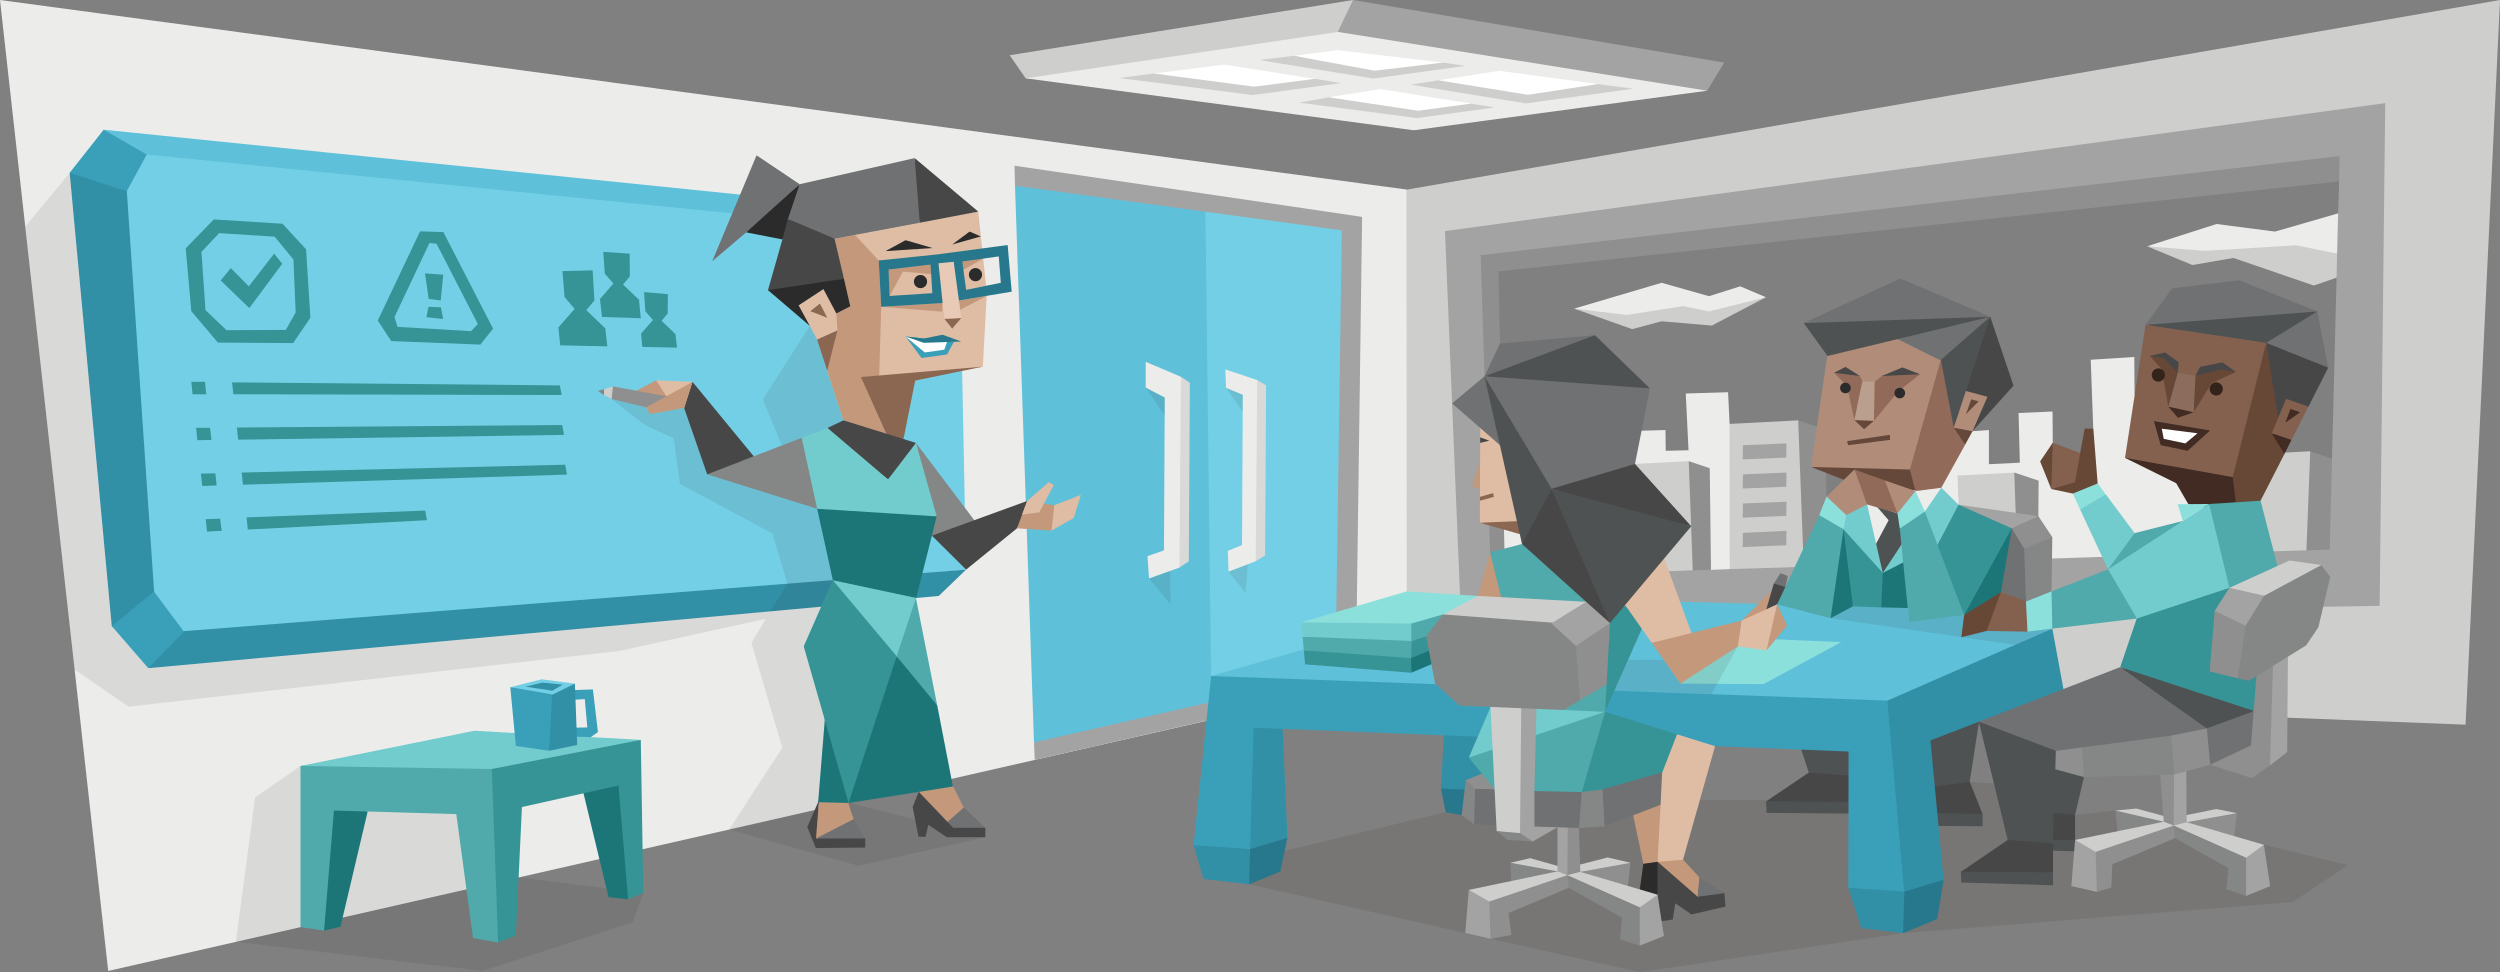 <svg id="Layer_1" data-name="Layer 1" xmlns="http://www.w3.org/2000/svg" viewBox="0 0 900 350"><rect x="0" y="0" width="900" height="350" fill="#808080" stroke="none"/><defs><style>.cls-1{fill:#a3a3a3;}.cls-2{fill:#cececd;}.cls-3,.cls-34{fill:#33231b;}.cls-3,.cls-6{fill-opacity:0.1;}.cls-4{fill:#ececeb;}.cls-5{fill:#8f8f8f;}.cls-14,.cls-6{fill:#2b2b2b;}.cls-7{fill:#5ec0d9;}.cls-8{fill:#73cfe5;}.cls-9{fill:#318fa6;}.cls-10{fill:#858686;}.cls-11{fill:#dfbda5;}.cls-12{fill:#c3987b;}.cls-13{fill:#8b6651;}.cls-15{fill:#3aa0ba;}.cls-16{fill:#fff;}.cls-17{fill:#27788c;}.cls-18{fill:#474747;}.cls-19{fill:#6f7173;}.cls-20{fill:#72cbcc;}.cls-21{fill:#1c7678;}.cls-22{fill:#50a9aa;}.cls-23{fill:#369496;}.cls-24{fill:#4f5253;}.cls-25{fill:#8ce0dc;}.cls-26{fill:#412b23;}.cls-27{fill:#674736;}.cls-28{fill:#84614f;}.cls-29{fill:#8c6d5d;}.cls-30{fill:#66483a;}.cls-31{fill:#b18d79;}.cls-32{fill:#916a59;}.cls-33{fill:#ba9e8e;}.cls-35{fill:#e8cab6;}</style></defs><title>sentinels_Executive_ESTJ_strengths</title><g id="Layer_1-2" data-name="Layer_1"><polygon class="cls-1" points="472.67 7.12 484.52 17.33 592.16 33.38 614.59 32.66 620.71 22.53 487.08 0 472.67 7.12"/><polygon class="cls-2" points="487.08 0 481.61 11.49 470.02 19.25 397.87 28.28 369.23 28.19 363.49 19.89 487.08 0"/><polygon class="cls-3" points="449.68 318.35 590.24 350 685.1 335.95 825.39 324.73 845.27 311.42 814.99 304.12 783.15 298.46 761.54 291.8 747.04 293.35 722.96 282.5 709.09 281.4 638.67 288.06 539.62 287.7 439.74 311.78 449.68 318.35"/><polygon class="cls-2" points="887.6 260.88 900 0 702.43 34.3 702.43 62.3 853.3 41.59 852.39 209.89 531.59 211.17 522.56 86.93 702.43 62.3 702.43 34.3 499.76 69.42 489.27 157.07 495.47 245.56 887.6 260.88"/><polygon class="cls-1" points="520.19 83.19 525.75 217.83 639.5 221.57 856.67 218.1 858.68 37.13 702.43 58.38 702.43 76.08 837.79 60.39 842.08 65.31 841.72 76.81 836.33 90.31 841.17 99.97 839.52 165.1 826.03 178.06 630.19 191.92 540.89 164.28 535.88 95.41 702.43 76.08 702.43 58.38 520.19 83.19"/><path class="cls-4" d="M537.79,192h0l3.92,12L587,200.77l29,4.38,6.75-.28L646,197.39l-11.31-18.33-.45-23.26-11.59-3.19-.55-11.41-15.23.46,1,20.43-8.21.19-.09-7.48-12.22.36Zm187.54,9.49,31.46-1,42.15-12.87-11.5-25.26-19-20.34-.09-13.51-15.69,1,.91,24.81-2.82,11.4-6.85,4.47L739,159.36l-.09-11.22-12.22.54.45,17.88-11.13.55V154.8l-5.93.45-9.76,5-6.11,16Z"/><polygon class="cls-5" points="615.96 205.15 615.51 168.57 607.94 166.01 604.74 170.49 607.11 205.42 615.96 205.15"/><polygon class="cls-2" points="607.94 166.01 588.6 167.02 589.88 205.97 609.39 205.33 607.94 166.01"/><path class="cls-5" d="M657.56,178.79l-.64-24.18-9.58-3.28-4.1,5.65,3.19,47.16L650,204c1.18-2.64,3.19-6.75,5.38-11.31Z"/><polygon class="cls-2" points="647.34 151.33 622.62 152.61 622.71 204.87 649.35 204.05 647.34 151.33"/><polygon class="cls-5" points="733.35 201.32 733.81 185.81 733.9 173.04 725.14 170.12 721.68 174.77 723.41 199.95 725.33 201.5 733.35 201.32"/><polygon class="cls-2" points="725.14 170.12 704.71 171.21 705.44 191.46 712.83 191.28 725.33 201.5 726.24 201.5 725.14 170.12"/><polygon class="cls-5" points="839.52 165.1 831.68 162.46 828.22 167.11 827.49 192.74 830.31 198.12 838.7 197.85 839.52 165.1"/><polygon class="cls-2" points="831.68 162.46 811.25 163.46 812.43 198.67 830.31 198.12 831.68 162.46"/><polygon class="cls-5" points="539.43 97.69 842.08 65.31 842.26 56.19 533.05 91.86 536.42 198.85 541.81 207.52 539.43 97.69"/><polygon class="cls-4" points="0 0 38.95 349.54 495.47 245.56 506.42 212.9 506.32 68.23 0 0"/><polygon class="cls-6" points="84.92 339.06 173.67 349.54 227.76 332.03 231.59 321.45 186.71 315.88 164.27 293.08 108.18 275.75 91.85 287.06 84.92 339.06"/><polygon class="cls-7" points="365.4 66.86 372.24 267.27 394.31 266.17 438.1 255.77 437.19 136.83 433.99 72.7 395.59 65.4 365.4 66.86"/><polygon class="cls-8" points="484.62 79.81 481.15 77.99 436 71.88 433.9 72.61 436.18 259.06 487.53 250.85 484.62 79.81"/><polygon class="cls-4" points="412.46 130.26 425.14 135.64 428.34 137.74 427.97 202.05 424.6 204.33 413.65 208.25 413.1 200.22 419.03 198.12 419.31 143.12 412.46 139.56 412.46 130.26"/><polygon class="cls-4" points="441.11 132.99 452.6 136.83 455.79 138.74 455.43 199.95 452.05 202.05 442.29 205.78 442.02 198.31 447.13 196.21 447.4 142.12 441.38 139.65 441.11 132.99"/><polygon class="cls-1" points="372.24 267.27 435 252.94 437.92 258.97 434.36 259.42 372.51 273.56 372.24 267.27"/><polygon class="cls-9" points="44.7 54.82 50.62 62.66 56.83 227.95 54.36 234.25 40.23 225.4 25.08 62.21 44.7 54.82"/><polygon class="cls-8" points="345.33 82.28 55.64 51.72 44.7 54.82 56.55 228.68 58.83 232.6 347.8 205.06 345.33 82.28"/><polygon class="cls-7" points="37.31 46.7 44.7 54.82 283.67 78.81 266.43 70.06 37.31 46.7"/><polygon class="cls-9" points="53.36 240.54 56.83 227.95 347.8 205.06 337.94 214.54 53.36 240.54"/><polygon class="cls-10" points="215.26 140.75 217.45 140.11 218.18 141.57 217.45 142.21 215.26 140.75"/><polygon class="cls-2" points="217.45 140.11 217.45 142.21 220.19 143.67 221.56 142.03 220.65 139.11 217.45 140.11"/><polygon class="cls-5" points="220.65 139.11 229.04 140.66 240.8 140.47 241.9 143.94 233.5 146.86 220.19 143.67 220.65 139.11"/><polygon class="cls-10" points="329.74 159.45 353.09 190.37 335.48 192.83 333.84 178.15 329.74 159.45"/><path class="cls-6" d="M354.73,301.38,309,311.69l-46.52-13.05,19.16-29.46-11.13-37.76,5.2-8.67L223,234.34,46.25,254.4,26.82,241,9.12,81.55l16-19.34L40.23,225.4l13.13,15.14,224-20.52,6.11-9.86-5.38-18.06-33.29-17.88-2.28-16.42-10.13-4.65-12.22-9.48,13.32,3.19.54,2.19,12.23-2.19,21.07,19,14.13-5.47-6.84-16.6,16.88-26.46,10.21,7.94,1.92,26.09L298.36,156l-4.84,24.36,2.19,9.85,4.38,20-3.92,8.21-6.84,14.32,7.57,26.46L305.56,289ZM452.6,136.83l-.55,65.22,3.38-2.1.36-61.21Zm-27.45-1.19-.55,68.69,3.37-2.28.37-64.31Zm17.14,70.15,6.11,7.66.83-10.31-6.94,2.65Zm-.91-66.14,6,8.49v-6Zm-28.91-.09,6.84,10.13v-6.57Zm1.18,68.69,7.75,9.39-.09-12.13Z"/><polygon class="cls-11" points="352.17 76.17 325.08 79.91 300.46 85.93 301.19 96.96 306.11 110.28 303.38 109.83 301.09 112.83 298.72 106.91 296.44 104.08 292.34 105.63 287.5 109.92 288.51 112.93 291.52 117.31 294.16 122.23 297.45 124.69 297.81 133.45 303.65 151.33 325.27 157.99 326.54 145.31 329.46 137.01 339.31 134.45 353.82 131.99 355.27 105.54 352.17 76.17"/><polygon class="cls-12" points="320.25 106.54 325.08 97.78 335.48 98.7 339.04 106.54 337.67 93.31 326.91 92.68 319.88 96.96 316.69 101.34 320.25 106.54"/><polygon class="cls-12" points="353.91 93.13 346.43 97.33 344.97 106.54 340.23 91.49 353.91 93.13"/><polygon class="cls-12" points="317.24 110.46 339.22 112.2 339.31 109.09 317.24 110.46"/><polygon class="cls-12" points="355.18 106.54 345.61 111.56 345.15 108.18 355.18 106.54"/><polygon class="cls-12" points="307.75 84.56 316.33 93.77 317.24 110.46 316.51 135.37 325.27 157.99 315.14 155.98 303.65 151.33 297.81 133.45 297.45 124.69 301.46 118.95 301.09 112.83 306.11 110.28 300.46 85.93 307.75 84.56"/><polygon class="cls-13" points="294.16 122.23 301.46 118.95 297.81 133.45 294.16 122.23"/><polygon class="cls-13" points="353.82 131.99 309.94 135.73 319.06 156.07 321.53 158.08 325.27 157.99 329.46 137.01 353.82 131.99"/><polygon class="cls-14" points="318.79 90.4 326 86.47 335.75 89.3 318.79 90.4"/><polygon class="cls-14" points="342.78 88.02 349.07 83.37 353.09 85.11 342.78 88.02"/><polygon class="cls-13" points="339.95 114.75 342.78 118.31 346.06 114.48 339.95 114.75"/><polygon class="cls-15" points="326 121.14 331.74 128.89 340.95 127.61 343.42 123.05 326 121.14"/><polygon class="cls-16" points="333.48 122.78 326 121.14 332.93 126.88 339.95 125.88 341.05 122.78 333.48 122.78"/><polygon class="cls-13" points="291.7 112.02 295.17 109.28 297.81 114.39 291.7 112.02"/><path class="cls-17" d="M362.75,88.21l-25.26,3.37-21.16,2.19.91,16.69,22.07-1.37,5.84-.91L364.21,105Zm-16.32,5.93,13.13-1.83.73,9.49-12.49,2.55ZM335,95.23l.63,10.31-15.41,1L319.88,97Z"/><polygon class="cls-18" points="352.17 76.17 329.28 56.92 328.82 69.51 331.1 80.18 352.17 76.17"/><polygon class="cls-19" points="329.28 56.92 287.87 66.31 284.22 72.88 283.67 78.81 291.79 83.19 300.46 85.93 307.75 84.56 331.1 80.18 329.28 56.92"/><polygon class="cls-18" points="283.67 78.81 281.58 82.83 281.67 86.2 276.47 104.44 290.6 103.81 303.83 100.34 300.46 85.93 283.67 78.81"/><polygon class="cls-14" points="276.47 104.44 303.83 100.34 306.11 110.28 301.09 112.83 296.44 104.08 287.5 109.92 291.52 117.31 276.47 104.44"/><polygon class="cls-14" points="281.67 86.2 268.62 83.65 276.19 75.62 287.87 66.31 283.67 78.81 281.67 86.2"/><polygon class="cls-19" points="287.87 66.31 272.36 55.92 256.4 94.05 268.62 83.65 287.87 66.31"/><polygon class="cls-18" points="303.65 151.33 329.74 159.45 326.36 165.65 319.7 172.58 305.93 163.83 297.9 154.06 303.65 151.33"/><polygon class="cls-20" points="297.9 154.06 288.6 157.62 286.5 170.57 294.16 183.16 317.97 190 337.21 185.9 329.74 159.45 319.7 172.58 297.9 154.06"/><polygon class="cls-21" points="294.16 183.16 337.21 185.9 329.83 215.27 316.14 214.45 299.82 208.89 294.16 183.16"/><polygon class="cls-10" points="288.6 157.62 267.35 165.83 259.14 165.1 254.58 170.76 294.16 183.16 288.6 157.62"/><polygon class="cls-17" points="326 121.14 332.65 121.86 339.31 120.5 346.06 122.96 332.56 123.42 326 121.14"/><polygon class="cls-18" points="347.8 205.06 335.48 192.83 369.78 180.34 369.5 184.17 366.13 190.19 347.8 205.06"/><polygon class="cls-12" points="379.54 181.89 383.1 183.89 378.54 191.01 366.13 190.19 369.78 180.34 379.54 181.89"/><polygon class="cls-18" points="249.29 137.46 271.36 164.28 254.58 170.76 246.28 146.86 246.09 142.48 249.29 137.46"/><polygon class="cls-11" points="236.24 136.92 236.06 139.11 239.89 142.66 246.28 146.86 249.29 137.46 236.24 136.92"/><polygon class="cls-12" points="232.59 146.68 234.05 149.05 246.28 146.86 249.29 137.46 232.59 146.68"/><polygon class="cls-12" points="229.04 140.66 236.24 136.92 239.89 142.66 229.04 140.66"/><polygon class="cls-1" points="483.06 82.92 487.9 83.28 490.36 78.08 434.08 69.78 365.22 59.66 365.4 66.86 483.06 82.92"/><polygon class="cls-1" points="481.06 220.56 488.45 218.47 490.36 78.08 483.06 82.92 481.06 220.56"/><polygon class="cls-21" points="116.84 289.89 116.66 335.04 122.59 333.58 132.35 292.17 119.58 285.78 116.84 289.89"/><polygon class="cls-22" points="108.18 333.76 108.18 275.75 149.22 270.28 182.24 275.38 183.52 302.75 179.33 339.33 170.29 337.69 164.27 293.08 120.22 291.8 116.66 335.04 108.18 333.76"/><polygon class="cls-20" points="230.68 266.35 205.59 275.75 177.04 276.84 108.18 275.75 170.75 263.07 185.25 263.89 198.3 261.61 212.71 265.35 230.68 266.35"/><polygon class="cls-21" points="209.43 282.95 219.09 323 226.12 323.73 227.4 313.42 226.12 278.76 209.43 282.95"/><polygon class="cls-23" points="179.33 339.33 177.04 276.84 230.68 266.35 231.59 321.45 226.12 323.73 222.65 282.77 187.9 290.53 185.71 336.77 179.33 339.33"/><polygon class="cls-18" points="294.89 287.97 290.6 297.73 293.71 305.3 311.49 305.12 311.49 301.84 304.83 299.01 293.98 301.84 294.89 287.97"/><polygon class="cls-12" points="306.29 291.99 304.65 286.42 294.89 287.97 293.98 299.01 293.8 301.84 304.83 299.01 307.3 294.9 306.29 291.99"/><polygon class="cls-19" points="293.8 301.84 307.3 294.9 311.49 301.84 293.8 301.84"/><polygon class="cls-21" points="297.81 248.11 294.53 288.79 305.47 289.07 307.3 245.56 297.81 248.11"/><polygon class="cls-12" points="343.05 282.95 335.66 280.77 330.74 284.87 332.38 289.89 338.67 297.28 345.15 295.27 346.97 290.71 343.05 282.95"/><polygon class="cls-19" points="338.67 298.01 346.97 290.71 354.73 298.01 346.25 299.37 338.67 298.01"/><polygon class="cls-18" points="334.2 296.91 340.77 301.38 354.73 301.38 354.73 298.01 343.14 298.01 330.74 285.05 328.55 290.53 330.65 301.2 333.2 301.29 334.2 296.91"/><polygon class="cls-20" points="299.82 208.89 313.68 231.15 322.8 236.25 329.37 229.78 329.83 215.27 299.82 208.89"/><polygon class="cls-23" points="299.82 208.89 322.8 236.25 324.63 263.89 305.47 289.07 289.33 232.69 299.82 208.89"/><polygon class="cls-22" points="329.74 215.36 337.4 253.95 331.01 248.66 322.8 236.25 329.74 215.36"/><polygon class="cls-21" points="322.8 236.25 337.4 253.95 343.05 283.14 305.47 289.07 322.8 236.25"/><path class="cls-14" d="M331.38,99a2.37,2.37,0,1,1-2.37,2.37A2.37,2.37,0,0,1,331.38,99Z"/><path class="cls-14" d="M351.17,96.51a2.37,2.37,0,1,1-2.37,2.37A2.37,2.37,0,0,1,351.17,96.51Z"/><polygon class="cls-11" points="379.36 174.59 377.53 173.59 369.78 180.34 367.95 185.26 374.16 184.44 379.36 174.59"/><polygon class="cls-11" points="379.54 181.89 378.54 191.01 386.56 186.45 389.12 178.15 379.54 181.89"/><polygon class="cls-18" points="635.76 288.52 651.35 291.26 665.95 288.7 665.95 279.22 657.1 277.3 651.17 278.12 635.76 288.52"/><polygon class="cls-24" points="647.16 265.81 651.17 278.12 665.95 279.22 667.32 269.36 647.16 265.81"/><polygon class="cls-24" points="635.94 292.63 635.76 288.52 665.95 288.7 665.95 292.9 635.94 292.63"/><polygon class="cls-24" points="751.41 274.65 747.04 293.35 741.65 296.27 736.09 292.99 732.62 271.37 747.31 271.74 751.41 274.65"/><polygon class="cls-18" points="725.69 302.29 739.1 304.94 747.04 302.38 747.04 293.35 730.16 291.8 725.69 302.29"/><polygon class="cls-24" points="725.87 305.85 725.69 302.48 747.04 302.38 747.04 306.49 725.87 305.85"/><polygon class="cls-10" points="762.36 300.38 761.54 291.8 772.48 293.81 778.96 295.82 762.36 300.38"/><polygon class="cls-5" points="805.23 292.72 794.65 293.63 787.17 296 804.04 303.94 805.23 292.72"/><polygon class="cls-2" points="761.54 291.8 769.11 291.07 781.42 294.45 778.96 295.82 761.54 291.8"/><polygon class="cls-2" points="783.98 294.08 787.17 296 805.23 292.72 797.84 291.26 783.98 294.08"/><polygon class="cls-5" points="777.68 278.94 778.96 295.82 782.79 299.46 787.17 296 784.07 276.11 777.68 278.94"/><polygon class="cls-1" points="782.7 275.48 782.52 297.19 787.17 296 787.08 277.66 782.7 275.48"/><polygon class="cls-2" points="747.04 302.38 778.96 295.82 782.52 297.19 780.33 299.74 754.51 309.5 747.04 302.38"/><polygon class="cls-2" points="785.44 300.38 782.52 297.19 787.17 296 814.99 304.12 811.8 313.33 785.44 300.38"/><polygon class="cls-5" points="782.97 301.75 783.89 299.74 782.52 297.19 754.42 306.67 751.69 313.24 754.88 321.08 760.08 319.53 760.44 311.14 782.97 301.75"/><polygon class="cls-10" points="782.52 297.19 782.97 301.75 802.22 312.51 801.49 320.17 808.6 322.54 811.8 313.33 808.6 308.77 782.52 297.19"/><polygon class="cls-1" points="747.04 302.38 754.42 306.67 754.88 321.08 745.67 318.99 747.04 302.38"/><polygon class="cls-1" points="808.6 322.54 808.6 308.77 814.99 304.12 817.27 318.99 808.6 322.54"/><polygon class="cls-10" points="544.09 318.35 543.72 310.6 554.21 311.78 560.69 313.69 544.09 318.35"/><polygon class="cls-5" points="586.96 310.6 576.38 311.51 568.9 313.88 585.77 321.81 586.96 310.6"/><polygon class="cls-2" points="543.72 310.6 550.84 308.95 563.15 312.42 560.69 313.69 543.72 310.6"/><polygon class="cls-2" points="565.7 312.05 568.9 313.88 586.96 310.6 578.75 308.68 565.7 312.05"/><polygon class="cls-1" points="560.69 296.55 560.69 313.69 564.7 319.63 568.9 313.88 566.16 296.91 560.69 296.55"/><polygon class="cls-5" points="564.43 293.44 564.25 315.06 568.9 313.88 568.44 298.1 564.43 293.44"/><polygon class="cls-19" points="715.57 207.97 723.05 188.09 731.53 194.29 732.35 216.37 725.87 221.66 719.22 219.74 715.57 207.97"/><polygon class="cls-10" points="738.83 193.38 732.35 191.46 728.7 197.57 729.34 216.37 734.08 221.38 738.55 212.9 738.83 193.38"/><polygon class="cls-1" points="705.08 181.7 733.81 185.81 730.98 189.18 724.23 190.19 712.28 189.82 705.08 181.7"/><polygon class="cls-4" points="668.68 178.42 677.8 206.24 699.88 180.98 698.87 175.59 668.68 178.42"/><polygon class="cls-24" points="675.34 195.84 679.9 187.27 675.62 182.34 683.1 184.81 685.65 189.09 684.74 195.75 678.81 206.61 675.98 206.06 675.34 195.84"/><polygon class="cls-9" points="461.54 257.6 463.45 301.65 449.86 311.96 447.04 280.4 448.95 259.6 461.54 257.6"/><polygon class="cls-9" points="520.01 261.43 518.73 283.87 529.04 287.43 535.42 279.03 532.59 264.17 520.01 261.43"/><polygon class="cls-17" points="518.73 283.87 520.46 292.44 526.21 293.44 530.59 288.06 528.76 284.32 518.73 283.87"/><polygon class="cls-15" points="436 243.37 429.7 304.3 437 309.41 450.05 305.67 451.32 261.98 665.49 270.55 665.4 319.63 686.84 327.29 686.56 285.78 682.18 251.12 549.28 241.45 436 243.37"/><polygon class="cls-24" points="712.47 259.79 709.09 281.4 704.62 283.69 692.4 285.87 689.21 266.9 697.51 261.15 712.47 259.79"/><polygon class="cls-18" points="713.74 293.08 708.27 295.36 693.22 293.72 694.5 283.41 709.09 281.4 713.74 293.08"/><polygon class="cls-24" points="693.4 292.63 713.74 293.08 713.74 297.46 692.58 297.28 693.4 292.63"/><polygon class="cls-9" points="699.7 316.71 686.01 326.83 679.45 252.22 706.35 235.43 738.83 226.31 742.84 248.02 737 254.4 712.47 259.79 694.95 266.54 699.7 316.71"/><polygon class="cls-7" points="436 243.37 488.26 228.32 555.67 215.36 633.02 217.37 635.48 218.37 639.77 217.55 650.08 217.83 667.04 218.28 677.44 215.36 686.65 218.83 743.66 220.38 738.83 226.31 679.45 252.22 436 243.37"/><polygon class="cls-23" points="659.29 201.23 665.03 212.17 667.04 218.28 677.26 218.65 679.45 212.63 677.8 206.24 675.25 198.58 664.4 184.44 659.29 201.23"/><polygon class="cls-21" points="677.8 206.24 698.69 183.16 705.08 181.7 691.76 219.01 677.26 218.65 677.8 206.24"/><polygon class="cls-21" points="724.23 190.19 719.22 219.92 707.08 221.38 712.1 205.97 724.23 190.19"/><polygon class="cls-23" points="724.23 190.19 707.08 221.38 697.96 204.97 694.04 193.75 705.08 181.7 724.23 190.19"/><polygon class="cls-20" points="677.8 206.24 684.74 195.75 692.95 184.17 698.87 175.59 705.08 181.7 697.51 196.12 677.8 206.24"/><polygon class="cls-20" points="758.07 177.97 768.47 191.92 766.92 196.85 758.89 204.97 748.86 183.44 753.6 178.24 758.07 177.97"/><polygon class="cls-22" points="769.02 200.59 785.8 187.54 768.47 191.92 758.89 204.97 769.02 200.59"/><polygon class="cls-12" points="532.87 165.38 530.04 175.14 532.77 176.14 533.87 167.38 532.87 165.38"/><polygon class="cls-11" points="532.96 149.41 532.87 157.44 533.6 158.44 532.87 159.45 532.77 178.88 533.23 179.42 532.77 180.34 532.77 188.18 544.73 190.28 548.56 188 549.28 178.42 542.26 162.28 532.96 149.41"/><polygon class="cls-13" points="532.77 188.18 546.09 187.63 548.56 188 547.1 192.29 532.77 188.18"/><polygon class="cls-25" points="604.93 246.1 634.84 246.29 662.85 231.15 627.55 229.69 604.93 246.1"/><polygon class="cls-19" points="640.96 206.33 638.58 210.07 640.23 211.72 642.78 211.35 643.6 207.34 640.96 206.33"/><polygon class="cls-18" points="638.58 210.07 637.85 212.54 632.38 220.93 636.39 221.75 639.77 217.55 642.96 214.91 642.78 211.35 638.58 210.07"/><polygon class="cls-23" points="469.84 239.17 469.38 234.15 484.62 233.15 508.88 236.98 507.97 242.18 469.84 239.17"/><polygon class="cls-22" points="468.93 229.23 469.38 234.15 508.88 236.98 508.79 230.78 484.98 228.04 468.93 229.23"/><polygon class="cls-20" points="468.47 224.03 468.93 229.23 508.79 230.78 509.06 222.94 468.47 224.03"/><polygon class="cls-25" points="506.42 212.9 468.47 224.03 508.06 224.49 523.02 221.57 540.8 215 532.05 214.54 506.42 212.9"/><polygon class="cls-22" points="519.46 221.2 508.06 224.49 508.06 230.78 513.89 229.78 518.64 227.4 519.46 221.2"/><polygon class="cls-23" points="519 232.42 513.89 235.43 507.97 236.98 508.24 230.78 518.64 227.4 519 232.42"/><polygon class="cls-21" points="519 232.42 507.97 236.89 508.06 242.18 519.09 237.53 519 232.42"/><polygon class="cls-19" points="522.74 145.22 534.42 135.46 541.53 146.59 543.54 163.37 522.74 145.22"/><polygon class="cls-19" points="539.98 123.69 534.42 135.46 562.05 130.81 574.19 120.68 539.98 123.69"/><polygon class="cls-24" points="593.98 139.84 574.19 120.68 534.42 135.46 562.33 142.57 593.98 139.84"/><polygon class="cls-19" points="558.86 179.24 545.91 160 534.42 135.46 593.98 139.84 588.6 167.02 574.46 176.41 558.86 179.24"/><polygon class="cls-18" points="608.85 189.46 588.6 167.02 558.59 175.96 584.22 184.81 608.85 189.46"/><polygon class="cls-12" points="531.41 216.64 536.42 198.85 543.81 217.55 531.41 216.64"/><polygon class="cls-22" points="541.17 218.1 536.42 198.85 547.92 195.84 588.42 208.34 589.78 219.1 577.84 256.23 562.88 255.59 571.45 223.39 541.17 218.1"/><polygon class="cls-23" points="592.98 222.02 577.84 256.23 578.38 246.38 576.47 236.44 579.57 224.3 580.02 216 592.98 222.02"/><polygon class="cls-11" points="609.58 229.59 598.36 199.03 582.3 213.9 594.62 231.42 606.11 235.16 609.58 229.59"/><polygon class="cls-24" points="579.57 224.3 608.85 189.46 558.59 175.96 563.42 193.84 579.57 224.3"/><polygon class="cls-24" points="547.92 195.84 534.42 135.46 558.59 175.96 556.95 190.83 547.92 195.84"/><polygon class="cls-18" points="547.92 195.84 558.59 175.96 579.57 224.3 571.45 223.39 571 216.64 547.92 195.84"/><polygon class="cls-13" points="532.77 178.88 537.52 177.51 537.79 178.88 532.77 180.25 532.77 178.88"/><polygon class="cls-18" points="532.87 157.44 536.15 158.63 532.87 159.45 532.87 157.44"/><polygon class="cls-12" points="627 223.39 594.62 231.42 604.93 246.1 627.64 231.42 629.64 226.4 627 223.39"/><polygon class="cls-12" points="633.75 222.75 627 223.39 637.85 212.54 635.57 220.38 633.75 222.75"/><polygon class="cls-11" points="639.77 217.55 627 223.39 625.63 232.69 635.94 234.15 639.13 225.49 639.77 217.55"/><polygon class="cls-12" points="643.33 225.22 639.77 217.55 635.94 234.15 643.33 225.22"/><polygon class="cls-20" points="528.76 272.74 554.67 267.72 577.84 256.23 562.88 255.59 550.47 250.85 536.61 254.5 528.76 272.74"/><polygon class="cls-19" points="528.49 284.23 534.14 282.41 538.07 284.14 540.8 297.19 530.68 296.73 528.49 284.23"/><polygon class="cls-5" points="527.67 280.86 528.31 284.23 531.04 283.96 538.07 284.14 536.7 277.21 527.67 280.86"/><polygon class="cls-22" points="538.07 284.14 528.76 272.74 577.84 256.23 576.83 271.01 570.72 288.34 558.04 286.79 538.07 284.14"/><polygon class="cls-23" points="596.35 283.41 569.44 285.14 577.84 256.23 603.74 264.35 603.1 272.74 596.35 283.41"/><polygon class="cls-12" points="586.96 288.79 591.61 310.96 595.99 312.6 599.09 308.95 600.36 286.42 586.96 288.79"/><polygon class="cls-11" points="596.72 310.23 597.81 289.71 596.35 283.41 603.74 264.35 617.42 268.63 605.75 309.95 601.1 313.33 596.72 310.23"/><polygon class="cls-14" points="593.71 325.37 590.33 320.17 591.61 310.96 596.72 310.23 598.36 314.33 596.72 322.09 593.71 325.37"/><polygon class="cls-2" points="519.46 221.2 532.05 214.54 571 216.64 572.82 223.03 566.71 224.76 538.52 226.4 519.46 221.2"/><polygon class="cls-5" points="568.8 252.03 564.06 236.16 566.71 224.76 579.57 224.3 578.38 246.38 568.8 252.03"/><polygon class="cls-1" points="553.21 251.94 552.39 284.78 560.69 297.82 551.75 302.93 547.19 301.02 545.36 294.08 546.18 260.61 547.64 255.04 553.21 251.94"/><polygon class="cls-2" points="536.42 251.21 538.8 299.19 547.19 301.02 547.64 255.04 536.42 251.21"/><polygon class="cls-10" points="525.39 254.04 562.88 255.59 568.8 252.03 566.71 224.76 519.46 221.2 513.44 229.05 516.63 246.1 525.39 254.04"/><polygon class="cls-19" points="568.44 298.1 552.39 297.55 552.39 284.78 569.44 285.14 572.09 291.8 568.44 298.1"/><polygon class="cls-19" points="598.36 278.03 576.92 284.14 575.83 291.99 577.65 297.46 597.81 289.71 598.36 278.03"/><polygon class="cls-2" points="528.76 320.36 560.69 313.69 564.25 315.06 562.05 317.71 536.24 327.47 528.76 320.36"/><polygon class="cls-2" points="567.16 318.35 564.25 315.06 568.9 313.88 596.72 322.09 593.52 331.3 567.16 318.35"/><polygon class="cls-24" points="772.39 116.94 792.18 122.78 820.46 124.06 829.58 119.4 834.24 112.11 805.96 108.64 772.39 116.94"/><polygon class="cls-19" points="806.05 100.89 781.97 103.81 772.39 116.94 834.24 112.11 806.05 100.89"/><polygon class="cls-18" points="831.04 146.4 819.55 151.88 815.81 123.42 832.78 121.41 838.16 132.36 831.04 146.4"/><polygon class="cls-19" points="834.24 112.11 838.16 132.36 815.81 123.42 834.24 112.11"/><polygon class="cls-26" points="765 164.83 787.44 162.37 809.33 170.39 806.05 183.07 795.74 183.26 787.81 181.52 783.43 173.95 765 164.83"/><polygon class="cls-25" points="783.98 181.52 795.29 181.43 785.8 187.54 783.98 181.52"/><polygon class="cls-27" points="803.77 171.76 808.69 142.57 815.81 123.42 820.1 150.42 822.38 163.46 813.8 180.25 805.23 183.62 803.77 171.76"/><polygon class="cls-26" points="822.38 163.46 817.82 155.98 822.74 156.16 824.93 158.35 822.38 163.46"/><polygon class="cls-28" points="772.39 116.94 765 164.83 803.77 171.76 815.81 123.42 772.39 116.94"/><path class="cls-27" d="M787.81,139.11l1.91,9.3,6.39-10.4,8.85-4.1L799,131.72l-8.67,3.55Zm-13.87-11,4.29,4.83,2.37,13.41,4.29-8.21-.91-3.92-4.56-6.38Z"/><polygon class="cls-28" points="823.02 143.57 831.04 146.4 824.93 158.35 817.82 155.98 823.02 143.57"/><polygon class="cls-26" points="824.57 147.22 828.03 148.41 822.74 152.15 824.57 147.22"/><polygon class="cls-18" points="773.94 128.16 779.42 126.88 784.34 130.44 783.98 134.27 778.78 128.8 773.94 128.16"/><polygon class="cls-18" points="790.36 135.27 792 132.08 800.03 130.44 804.96 133.91 799.57 132.99 790.36 135.27"/><polygon class="cls-29" points="783.98 134.27 780.6 146.4 784.34 148.68 789.72 148.41 790.36 135.27 783.98 134.27"/><polygon class="cls-26" points="783.98 150.42 783.52 149.78 780.6 146.4 789.72 148.41 783.98 150.42"/><polygon class="cls-26" points="775.4 151.6 795.65 154.98 787.53 162.28 777.87 160.27 775.4 151.6"/><polygon class="cls-16" points="778.23 154.34 778.96 157.99 786.71 159.63 791.09 155.98 778.23 154.34"/><polygon class="cls-22" points="730.34 221.93 738.55 212.9 758.89 204.97 765.64 211.35 769.29 222.66 738.83 226.31 730.34 221.93"/><polygon class="cls-25" points="729.34 216.55 724.78 223.48 729.89 227.4 738.83 226.31 738.55 212.9 729.34 216.55"/><polygon class="cls-25" points="748.86 183.44 758.07 177.97 755.15 174.04 751.14 174.41 746.21 177.69 748.86 183.44"/><polygon class="cls-27" points="750.5 154.25 753.6 154.34 755.15 174.04 746.21 177.69 738.46 176.05 745.39 168.66 748.86 163.1 750.5 154.25"/><polygon class="cls-27" points="739.01 159.36 743.11 166.75 738.46 176.05 734.45 166.11 739.01 159.36"/><polygon class="cls-28" points="748.86 163.1 739.01 159.36 738.46 176.05 747.04 173.59 748.86 163.1"/><polygon class="cls-21" points="659.02 222.57 667.04 218.28 663.67 190.55 657.74 210.44 659.02 222.57"/><polygon class="cls-22" points="654.91 185.44 639.77 217.55 659.02 222.57 663.67 190.55 660.66 187.18 654.91 185.44"/><polygon class="cls-25" points="657.56 178.78 654.91 185.44 663.67 190.55 666.86 184.35 663.3 180.15 657.56 178.78"/><polygon class="cls-20" points="664.67 185.44 663.67 190.55 677.8 206.24 672.15 181.61 668.41 180.79 664.67 185.44"/><polygon class="cls-30" points="651.99 168.11 669.41 166.01 696.32 168.39 689.57 176.5 668.04 174.41 651.99 168.11"/><polygon class="cls-31" points="677.71 178.69 683.1 184.81 688.57 182.8 689.57 176.78 678.53 172.95 677.71 178.69"/><polygon class="cls-31" points="667.59 169.03 657.56 178.78 664.67 185.44 672.15 181.61 674.89 177.78 667.59 169.03"/><polygon class="cls-32" points="683.1 184.81 672.15 181.61 667.59 169.03 678.53 172.95 683.1 184.81"/><polygon class="cls-25" points="683.1 184.81 689.57 176.78 692.95 184.17 690.21 190.55 683.92 190.28 683.1 184.81"/><polygon class="cls-22" points="687.29 223.94 683.92 190.28 692.95 184.17 707.08 221.38 687.29 223.94"/><polygon class="cls-32" points="698.69 129.44 690.57 145.58 687.56 169.03 689.57 176.78 698.87 175.59 707.45 160.09 698.69 129.44"/><polygon class="cls-30" points="707.45 160.09 703.35 153.97 708 152.79 710.1 155.25 707.45 160.09"/><polygon class="cls-31" points="657.83 128.07 651.99 168.11 687.56 169.03 698.69 129.44 693.95 122.05 684.55 119.04 671.05 121.41 657.83 128.07"/><path class="cls-32" d="M662.66,133.36l-2.37.82,4.65,4.83,2.65,12.23,4-9.85-1.09-4.11-.92-1.82-6.93-2.1Zm12.23,4.1,2.55-2.09,7.75-2,6,1.37-7.84,6.2-8.76,10.58-1.73-10Z"/><polygon class="cls-18" points="664.4 132.08 660.29 134.18 669.6 135.37 664.4 132.08"/><polygon class="cls-18" points="677.44 135.37 684.83 132.26 691.21 134.73 677.44 135.37"/><path class="cls-33" d="M670.51,137.28l4.38.18-.28,14-3.83,1.19-3.19-1.46S670.33,137.28,670.51,137.28Z"/><polygon class="cls-30" points="671.05 154.52 674.61 151.51 667.59 151.24 671.05 154.52"/><polygon class="cls-30" points="664.94 158.81 680.36 156.53 680.45 158.35 665.31 160.27 664.94 158.81"/><polygon class="cls-28" points="729.89 227.4 715.2 227.13 709.46 221.93 720.31 213.17 729.34 216.37 729.89 227.4"/><polygon class="cls-27" points="706.08 229.41 715.2 227.13 720.31 213.17 707.08 221.38 706.08 229.41"/><polygon class="cls-24" points="739.01 303.57 731.62 305.49 722.77 302.38 712.37 259.79 727.88 257.96 740.38 262.34 743.02 269 739.92 276.94 739.01 303.57"/><polygon class="cls-19" points="799.48 262.7 765.73 271.46 740.1 270.28 712.37 259.79 763.27 240.17 782.79 251.21 799.48 262.7"/><polygon class="cls-24" points="811.52 255.96 800.94 262.89 794.47 262.25 763.27 240.17 802.95 249.57 811.52 255.96"/><polygon class="cls-23" points="772.3 213.63 763.27 240.17 811.52 255.96 814.26 238.81 802.58 211.62 772.3 213.63"/><polygon class="cls-5" points="795.47 241.72 797.29 219.92 806.14 218.47 815.44 229.05 805.59 244.19 795.47 241.72"/><polygon class="cls-10" points="782.7 278.85 786.17 271.83 781.7 264.8 749.5 269.09 746.67 274.65 750.23 279.76 782.7 278.85"/><polygon class="cls-1" points="823.65 236.44 823.38 270.73 817.18 275.57 816.08 246.56 817.73 237.44 823.65 236.44"/><polygon class="cls-19" points="811.34 271.37 795.65 275.29 795.65 275.29 791.82 268.91 794.38 262.25 811.52 255.96 811.34 271.37"/><polygon class="cls-5" points="795.65 275.29 810.61 280.13 817.18 275.57 818.27 239.72 812.71 238.44 810.34 268.36 795.65 275.29"/><polygon class="cls-10" points="834.6 225.85 830.22 232.33 809.61 245.1 805.59 244.19 808.42 225.22 808.69 219.38 813.44 215.36 825.48 205.97 835.69 203.41 838.89 207.7 834.6 225.85"/><polygon class="cls-20" points="758.89 204.97 769.29 222.66 802.58 211.62 802.58 193.84 795.29 181.43 758.89 204.97"/><polygon class="cls-22" points="820.46 205.97 813.8 180.25 795.29 181.43 802.58 211.62 820.46 205.97"/><polygon class="cls-24" points="716.48 114.02 704.07 119.77 698.69 129.44 703.35 153.97 712.1 137.46 716.48 114.02"/><polygon class="cls-18" points="724.87 138.83 710.1 155.25 707.72 140.75 716.48 114.02 724.87 138.83"/><polygon class="cls-19" points="676.44 118.77 698.51 129.71 716.48 114.02 692.58 115.02 676.44 118.77"/><polygon class="cls-24" points="649.35 116.3 657.92 128.16 716.48 114.02 680.18 111.38 649.35 116.3"/><polygon class="cls-19" points="684.1 100.25 649.35 116.3 716.48 114.02 684.1 100.25"/><polygon class="cls-31" points="707.72 140.75 715.48 142.85 710.1 155.25 703.35 153.97 707.72 140.75"/><polygon class="cls-30" points="709.64 143.76 707.72 149.14 712.28 144.49 709.64 143.76"/><polygon class="cls-2" points="824.2 201.77 835.69 203.41 813.44 215.36 802.58 211.62 824.2 201.77"/><path class="cls-3" d="M625.63,232.69l-9.49,17.15-34.84-1.27,4.84-11,12.67-.09,6.12,8.66ZM667,218.28l19.61.55.64,5.11,19.79-2.56-1,8,9.12-2.28,14.69.27,8.94-1.09-13.41,5.84L659,222.57Z"/><path class="cls-34" d="M777,132.63a2.37,2.37,0,1,1-2.37,2.37A2.38,2.38,0,0,1,777,132.63Z"/><path class="cls-34" d="M797.84,137.65a2.37,2.37,0,1,1-2.37,2.37A2.37,2.37,0,0,1,797.84,137.65Z"/><path class="cls-14" d="M664.53,137.77a1.91,1.91,0,1,1-2.08,1.74A1.91,1.91,0,0,1,664.53,137.77Z"/><path class="cls-14" d="M684.1,139.6a1.91,1.91,0,1,1-2.08,1.74A1.91,1.91,0,0,1,684.1,139.6Z"/><polygon class="cls-5" points="564.7 319.63 565.61 317.71 564.25 315.06 536.15 324.55 533.41 331.12 536.61 337.96 544.09 336.59 543.08 328.65 564.7 319.63"/><polygon class="cls-10" points="564.25 315.06 564.7 319.63 583.95 330.39 583.22 338.14 590.33 340.42 593.52 331.3 590.33 326.65 564.25 315.06"/><polygon class="cls-1" points="558.5 224.4 567.35 232.51 579.57 224.3 571 216.64 558.5 224.4"/><polygon class="cls-10" points="577.65 297.46 568.44 298.1 569.44 285.14 576.92 284.14 577.65 297.46"/><polygon class="cls-10" points="526.21 293.44 530.68 296.73 531.04 283.96 527.67 280.86 526.21 293.44"/><polygon class="cls-10" points="542.63 302.38 538.8 299.19 547.19 299.92 551.75 302.93 542.63 302.38"/><polygon class="cls-18" points="608.94 329.2 603.1 325.19 602.19 331.03 597.08 331.76 596.72 322.09 596.72 310.23 620.8 321.54 621.16 326.37 608.94 329.2"/><polygon class="cls-12" points="605.93 309.5 596.72 310.23 611.13 322.82 615.14 319.53 605.93 309.5"/><polygon class="cls-19" points="611.77 315.79 611.13 322.82 620.8 321.54 611.77 315.79"/><polygon class="cls-18" points="705.9 313.88 722.96 316.98 739.1 314.06 739.1 303.66 722.77 302.38 705.9 313.88"/><polygon class="cls-24" points="706.08 317.71 705.9 313.88 739.1 314.06 739.1 318.71 706.08 317.71"/><polygon class="cls-1" points="528.76 320.36 536.15 324.55 536.61 337.96 527.49 335.86 528.76 320.36"/><polygon class="cls-1" points="590.33 340.42 590.33 326.65 596.72 322.09 599 336.96 590.33 340.42"/><polygon class="cls-5" points="781.7 264.8 782.79 278.85 795.65 275.29 794.47 262.25 781.7 264.8"/><polygon class="cls-1" points="797.29 219.92 802.58 211.62 815.08 214.45 808.42 225.22 797.29 219.92"/><polygon class="cls-5" points="749.5 269.09 750.23 279.76 739.92 276.94 740.1 270.28 749.5 269.09"/><polygon class="cls-5" points="728.7 197.57 724.23 190.19 733.81 185.81 738.83 193.38 728.7 197.57"/><polygon class="cls-9" points="429.7 304.3 433.26 316.43 449.68 318.35 452.42 310.41 450.05 305.67 429.7 304.3"/><polygon class="cls-17" points="463.45 301.65 450.05 305.67 449.68 318.35 460.9 313.79 463.45 301.65"/><polygon class="cls-9" points="665.4 319.63 670.05 334.13 685.1 335.95 688.29 326.65 685.56 320.99 665.4 319.63"/><polygon class="cls-17" points="699.7 316.71 685.56 320.99 685.1 335.95 697.41 330.85 699.7 316.71"/><path class="cls-23" d="M72.33,170.49l5.2-.1.46,4.38-5.2.18ZM87,170.12l116.48-2.83.63,3.56L87.47,174.5ZM70.6,154h5l.54,4.38-5.1.09Zm14.68-.09L202.4,153l.64,3.56-117.3,1.73ZM68.87,137.46h4.92l.46,4.47H69.32Zm14.68.19,118,1.09.64,3.47L84,141.93Z"/><polygon class="cls-15" points="37.31 46.7 25.08 62.21 45.61 68.87 52.81 55.64 37.31 46.7"/><polygon class="cls-15" points="40.23 225.4 53.36 240.54 66.22 227.4 55.46 212.99 40.23 225.4"/><polygon class="cls-4" points="369.23 28.19 481.61 11.49 614.59 32.66 508.97 46.89 369.23 28.19"/><path class="cls-16" d="M415.29,26.45l36,6.84,22.08-4.92-32.57-5.11Zm79.09.64,25.17-4.56-38-4.47-15.78,2Z"/><path class="cls-16" d="M478.32,35l32.38,6.56,18.88-4.28-32.65-5.2Zm71.24,1.09,25.72-5.84-35.66-4.74-21.8,3.38Z"/><polygon class="cls-2" points="415.29 26.45 451.5 31.2 473.4 28.37 482.7 29.92 450.96 34.21 402.89 28.09 415.29 26.45"/><polygon class="cls-2" points="465.73 20.07 494.83 25.45 519.55 22.53 527.49 23.72 494.38 28.28 453.33 21.62 465.73 20.07"/><polygon class="cls-2" points="478.32 35.03 510.52 39.86 529.58 37.31 538.16 38.68 509.97 42.51 467.74 36.94 478.32 35.03"/><polygon class="cls-2" points="517.82 28.92 550.02 34.12 575.28 30.28 588.05 31.93 549.28 37.22 507.78 30.47 517.82 28.92"/><polygon class="cls-15" points="183.7 247.38 185.71 268.54 197.66 270.28 202.04 257.69 200.12 247.38 194.65 247.11 183.7 247.38"/><polygon class="cls-15" points="213.44 248.2 204.77 248.48 205.05 252.03 210.52 251.67 211.43 261.88 205.41 261.98 205.69 265.17 212.71 265.35 215.26 263.53 213.44 248.2"/><polygon class="cls-9" points="206.96 246.1 200.12 247.38 198.84 248.66 197.66 270.28 207.78 268.18 206.96 246.1"/><polygon class="cls-8" points="195.01 244.55 183.7 247.38 198.94 250.03 206.96 246.1 195.01 244.55"/><polygon class="cls-9" points="195.2 245.74 189.18 247.2 198.84 248.66 202.58 246.47 195.2 245.74"/><polygon class="cls-4" points="772.94 88.66 797.93 80.64 819 83.37 841.72 76.81 841.35 91.31 819.46 90.58 790.91 91.58 772.94 88.66"/><polygon class="cls-2" points="772.94 88.66 793.74 90.31 826.57 88.3 841.35 91.31 841.17 99.97 832.96 102.8 804.04 92.86 789.27 95.41 772.94 88.66"/><polygon class="cls-4" points="566.71 111.1 598.18 101.8 615.23 106.63 626.45 103.08 635.76 107 616.51 114.02 605.93 112.75 586.04 115.94 566.71 111.1"/><polygon class="cls-2" points="566.71 111.1 585.68 113.38 605.93 110.19 615.23 112.11 635.76 107 616.24 117.21 598.18 115.66 587.6 118.49 566.71 111.1"/><polygon class="cls-35" points="337.85 94.78 339.95 114.75 346.06 114.48 343.33 94.23 337.85 94.78"/><polygon class="cls-23" points="76.98 78.99 66.86 89.39 68.87 112.02 78.44 123.33 105.53 123.51 111.74 114.39 110.19 89.76 101.7 80.55 76.98 78.99"/><polygon class="cls-8" points="78.9 83.92 72.52 90.67 73.97 111.65 81.55 118.86 102.89 118.77 106.44 112.47 105.63 93.41 98.87 85.2 78.9 83.92"/><polygon class="cls-23" points="83.1 96.51 79.45 100.98 89.75 110.92 101.61 94.96 98.69 91.31 89.57 103.08 83.1 96.51"/><polygon class="cls-23" points="151.23 83.28 136 115.39 140.83 122.78 172.94 124.06 177.5 118.31 159.62 83.56 151.23 83.28"/><polygon class="cls-8" points="157.16 87.75 154.61 87.48 142.02 114.11 143.11 117.67 169.56 119.22 172.03 116.67 157.16 87.75"/><path class="cls-23" d="M154.33,107.64,153,98.42l6.57.46-.91,9.3S154.33,107.54,154.33,107.64Z"/><polygon class="cls-23" points="153.51 114.2 154.24 110.46 158.71 110.65 159.53 114.84 153.51 114.2"/><polygon class="cls-23" points="202.49 97.6 203.22 106.91 206.87 111.19 201.03 117.85 201.67 124.33 218.64 124.69 217.91 118.22 211.07 111.65 213.99 108.18 213.35 97.33 202.49 97.6"/><polygon class="cls-23" points="217.18 90.67 217.72 98.52 220.83 102.07 215.99 107.64 216.72 114.11 230.68 114.57 230.04 107.91 224.29 102.44 226.75 99.52 226.67 91.31 217.18 90.67"/><polygon class="cls-23" points="231.86 105.17 232.32 112.02 235.06 115.21 230.77 120.13 231.23 124.88 243.72 125.15 243.18 120.31 238.16 115.48 240.35 112.93 240.44 105.9 231.86 105.17"/><path class="cls-23" d="M74.07,186.9l5.19-.18.55,4.38-5.29.27Zm14.68-.64,64.31-2.46.63,3.47-64.48,3.37Z"/><path class="cls-1" d="M627.46,160.27l15.68-.64-.09,5.11-15.69.64Zm0,31.56,15.68-.73-.09,5.2-15.69.64Zm0-10.58,15.68-.64-.09,5.11-15.69.64Zm0-10.49,15.68-.64-.09,5.11-15.69.64Z"/></g></svg>